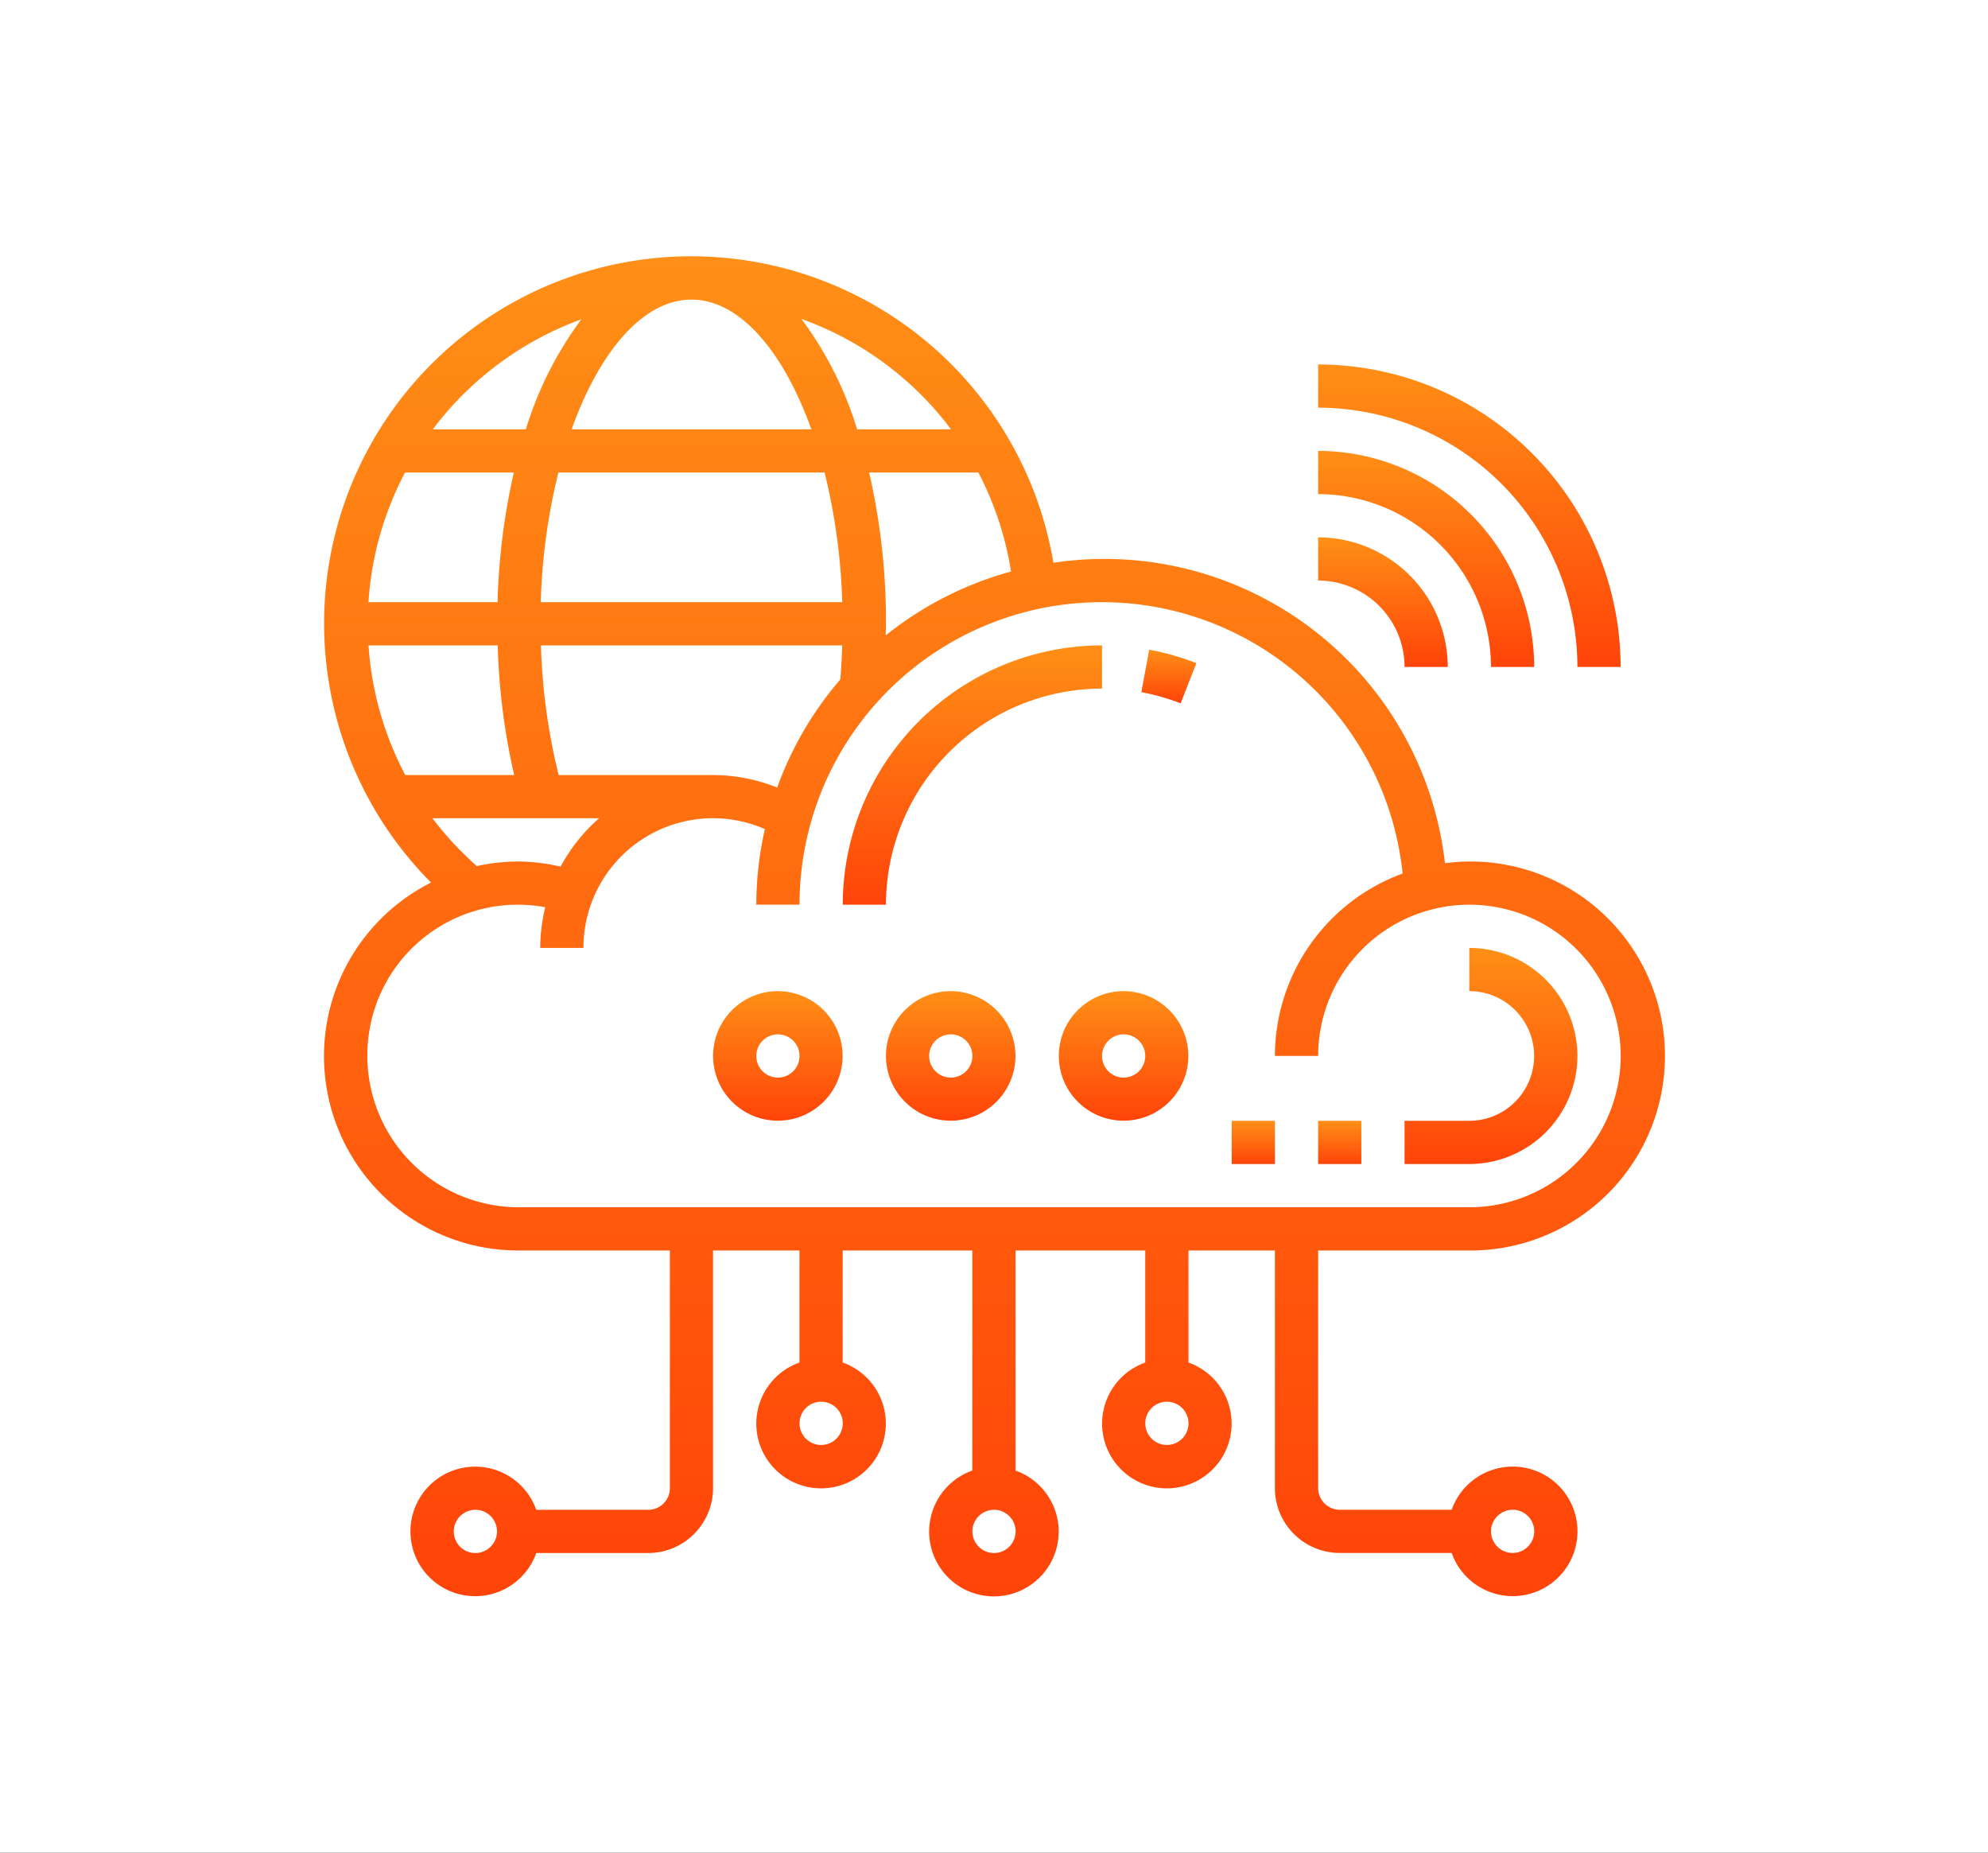 <svg xmlns="http://www.w3.org/2000/svg" xmlns:xlink="http://www.w3.org/1999/xlink" width="132" height="123" viewBox="0 0 132 123">
  <rect x="0" y="0" width="132" height="123" fill="#333333" stroke="none"/>
  <defs>
    <linearGradient id="linear-gradient" x1="0.5" x2="0.5" y2="1" gradientUnits="objectBoundingBox">
      <stop offset="0" stop-color="#ff8f16"/>
      <stop offset="1" stop-color="#ff4409"/>
    </linearGradient>
    <clipPath id="clip-serv-1">
      <rect width="132" height="123"/>
    </clipPath>
  </defs>
  <g id="serv-1" clip-path="url(#clip-serv-1)">
    <rect width="132" height="123" fill="#fff"/>
    <g id="cloud-network" transform="translate(20.523 16.023)">
      <path id="Path_236" data-name="Path 236" d="M42.217,21.869V19A17.236,17.236,0,0,0,25,36.217h2.869A14.364,14.364,0,0,1,42.217,21.869Z" transform="translate(10.434 7.825)" fill="url(#linear-gradient)"/>
      <path id="Path_237" data-name="Path 237" d="M38.819,22.02a14.364,14.364,0,0,1,2.607.742l1.046-2.671A17.2,17.2,0,0,0,39.34,19.2Z" transform="translate(16.442 7.912)" fill="url(#linear-gradient)"/>
      <path id="Path_238" data-name="Path 238" d="M62.478,40.174A7.182,7.182,0,0,0,55.3,33v2.869a4.3,4.3,0,1,1,0,8.608H51v2.869h4.3A7.182,7.182,0,0,0,62.478,40.174Z" transform="translate(21.737 13.912)" fill="url(#linear-gradient)"/>
      <path id="Path_239" data-name="Path 239" d="M47,41h2.869v2.869H47Z" transform="translate(19.998 17.39)" fill="url(#linear-gradient)"/>
      <path id="Path_240" data-name="Path 240" d="M43,41h2.869v2.869H43Z" transform="translate(18.259 17.39)" fill="url(#linear-gradient)"/>
      <path id="Path_241" data-name="Path 241" d="M77.042,67A12.913,12.913,0,1,0,75.42,41.286a22.749,22.749,0,0,0-26-19.946A24.379,24.379,0,1,0,8.1,42.572,12.9,12.9,0,0,0,13.913,67H23.956V82.781a1.437,1.437,0,0,1-1.435,1.435H15.083a4.3,4.3,0,1,0,0,2.869h7.438a4.309,4.309,0,0,0,4.3-4.3V67h5.739v7.438a4.3,4.3,0,1,0,2.869,0V67h8.608V81.61a4.3,4.3,0,1,0,2.869,0V67H55.52v7.438a4.3,4.3,0,1,0,2.869,0V67h5.739V82.781a4.309,4.309,0,0,0,4.3,4.3h7.438a4.3,4.3,0,1,0,0-2.869H68.433A1.437,1.437,0,0,1,67,82.781V67Zm-66,20.086a1.435,1.435,0,1,1,1.435-1.435A1.437,1.437,0,0,1,11.043,87.085ZM34,79.911a1.435,1.435,0,1,1,1.435-1.435A1.437,1.437,0,0,1,34,79.911Zm11.478,7.174a1.435,1.435,0,1,1,1.435-1.435A1.437,1.437,0,0,1,45.477,87.085Zm11.478-7.174a1.435,1.435,0,1,1,1.435-1.435A1.437,1.437,0,0,1,56.955,79.911Zm22.956,4.3a1.435,1.435,0,1,1-1.435,1.435A1.437,1.437,0,0,1,79.911,84.215ZM31.081,36.263a11.477,11.477,0,0,0-4.255-.829H16.571a40.463,40.463,0,0,1-1.176-8.608H35.4c-.024.759-.065,1.512-.128,2.26A22.944,22.944,0,0,0,31.081,36.263ZM3.948,26.825h8.577a43.838,43.838,0,0,0,1.092,8.608H6.386a21.406,21.406,0,0,1-2.438-8.608ZM25.391,3.869c3.2,0,6.1,3.425,7.957,8.608H17.434C19.287,7.294,22.188,3.869,25.391,3.869Zm8.837,11.478A40.694,40.694,0,0,1,35.4,23.956H15.382a40.694,40.694,0,0,1,1.171-8.608ZM12.515,23.956H3.943a21.346,21.346,0,0,1,2.429-8.608h7.223A43.639,43.639,0,0,0,12.515,23.956Zm24.672-8.608H44.44a21.451,21.451,0,0,1,2.169,6.573,22.894,22.894,0,0,0-8.324,4.244c.006-.258.019-.515.019-.773a44.3,44.3,0,0,0-1.116-10.043Zm5.433-2.869H36.387a23.819,23.819,0,0,0-3.7-7.329A21.441,21.441,0,0,1,42.621,12.478Zm-24.544-7.3a23.9,23.9,0,0,0-3.682,7.3H8.215A21.577,21.577,0,0,1,18.076,5.177ZM8.19,38.3H19.259A11.526,11.526,0,0,0,16.7,41.514a12.9,12.9,0,0,0-2.789-.341,12.882,12.882,0,0,0-2.772.307A21.64,21.64,0,0,1,8.19,38.3ZM3.869,54.086A9.988,9.988,0,0,1,15.682,44.21a11.41,11.41,0,0,0-.334,2.7h2.869a8.6,8.6,0,0,1,12.048-7.887,22.866,22.866,0,0,0-.57,5.017h2.869a20.075,20.075,0,0,1,40.044-2.069,12.924,12.924,0,0,0-8.479,12.112H67A10.043,10.043,0,1,1,77.042,64.129H13.913A10.054,10.054,0,0,1,3.869,54.086Z" fill="url(#linear-gradient)"/>
      <path id="Path_242" data-name="Path 242" d="M39.3,35a4.3,4.3,0,1,0,4.3,4.3A4.309,4.309,0,0,0,39.3,35Zm0,5.739A1.435,1.435,0,1,1,40.739,39.3,1.437,1.437,0,0,1,39.3,40.739Z" transform="translate(14.781 14.781)" fill="url(#linear-gradient)"/>
      <path id="Path_243" data-name="Path 243" d="M31.3,35a4.3,4.3,0,1,0,4.3,4.3A4.309,4.309,0,0,0,31.3,35Zm0,5.739A1.435,1.435,0,1,1,32.739,39.3,1.437,1.437,0,0,1,31.3,40.739Z" transform="translate(11.303 14.781)" fill="url(#linear-gradient)"/>
      <path id="Path_244" data-name="Path 244" d="M23.3,35a4.3,4.3,0,1,0,4.3,4.3A4.309,4.309,0,0,0,23.3,35Zm0,5.739A1.435,1.435,0,1,1,24.739,39.3,1.437,1.437,0,0,1,23.3,40.739Z" transform="translate(7.825 14.781)" fill="url(#linear-gradient)"/>
      <path id="Path_245" data-name="Path 245" d="M52.739,22.608h2.869A8.617,8.617,0,0,0,47,14v2.869A5.745,5.745,0,0,1,52.739,22.608Z" transform="translate(19.998 5.652)" fill="url(#linear-gradient)"/>
      <path id="Path_246" data-name="Path 246" d="M58.478,24.347h2.869A14.364,14.364,0,0,0,47,10v2.869A11.491,11.491,0,0,1,58.478,24.347Z" transform="translate(19.998 3.913)" fill="url(#linear-gradient)"/>
      <path id="Path_247" data-name="Path 247" d="M64.217,26.086h2.869A20.109,20.109,0,0,0,47,6V8.869A17.236,17.236,0,0,1,64.217,26.086Z" transform="translate(19.998 2.174)" fill="url(#linear-gradient)"/>
    </g>
  </g>
</svg>
